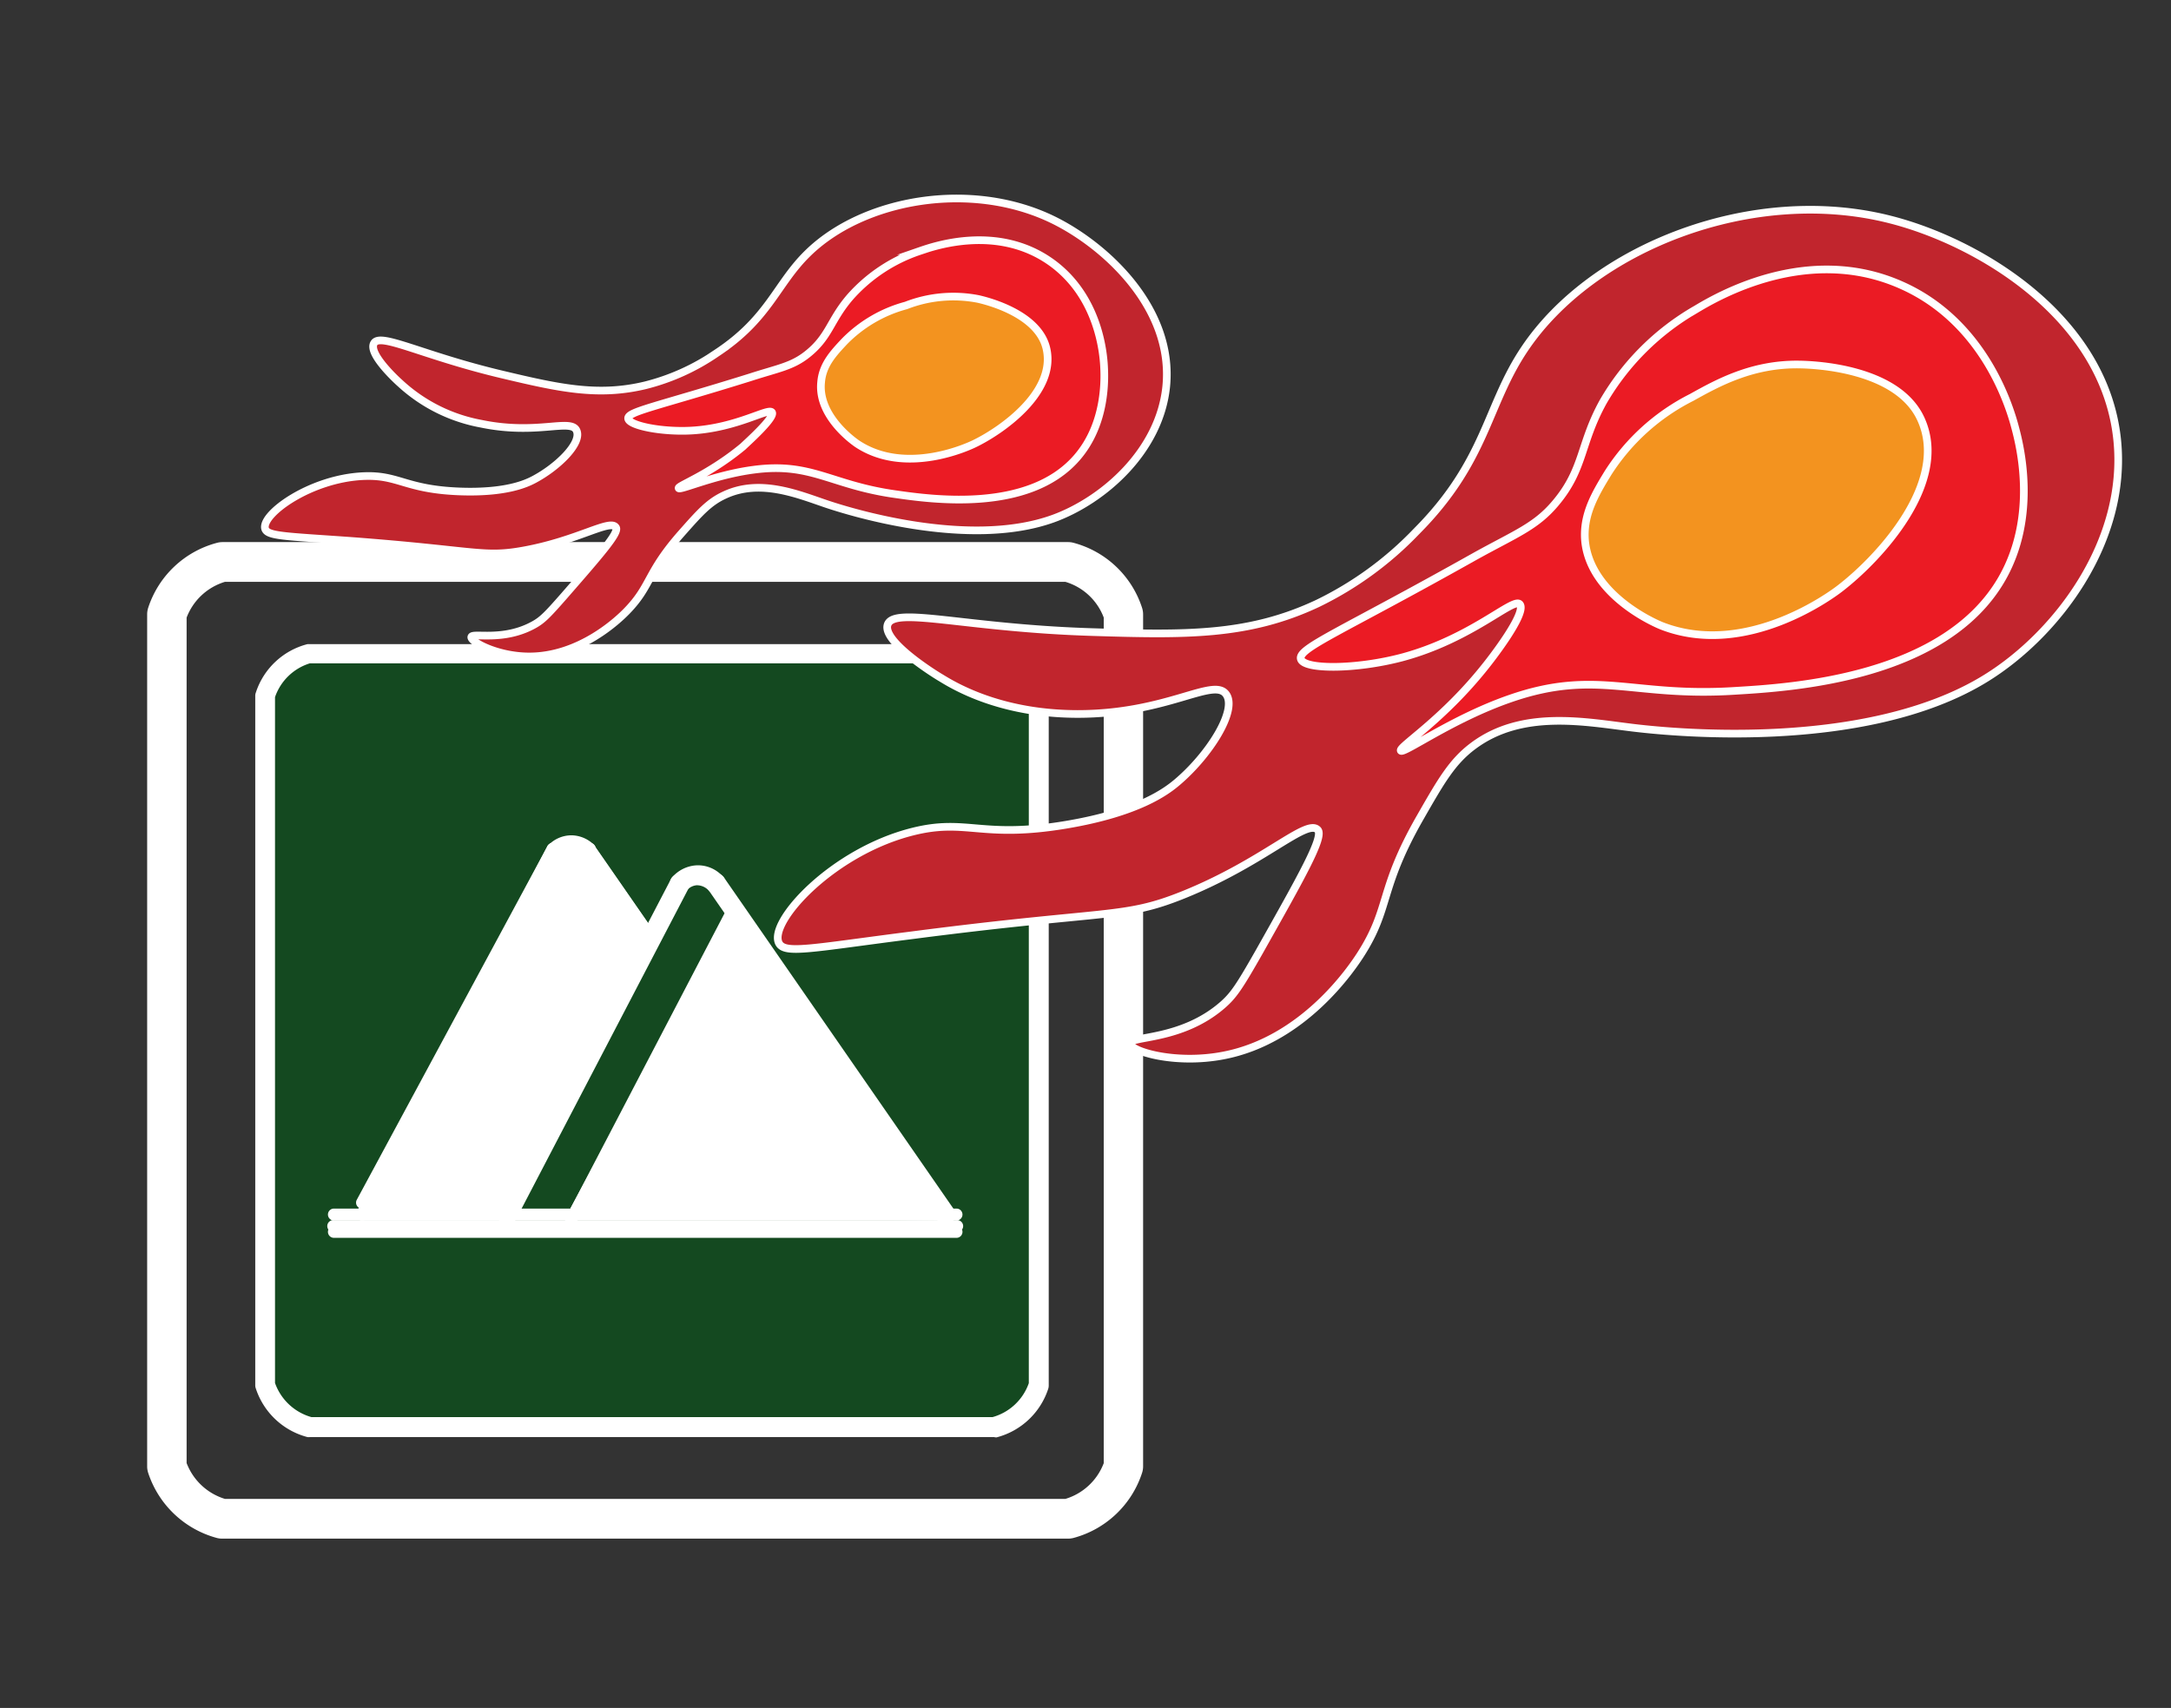 <svg id="Capa_1" data-name="Capa 1" xmlns="http://www.w3.org/2000/svg" viewBox="0 0 283.4 222.97"><rect x="0" y="0" width="283.4" height="222.97" fill="#333333" stroke="none"/><defs><style>.cls-1{fill:#144920;}.cls-2{fill:#fff;}.cls-3{fill:#c1252d;}.cls-3,.cls-4,.cls-5{stroke:#fff;stroke-miterlimit:10;}.cls-4{fill:#eb1b24;}.cls-5{fill:#f3931f;}</style></defs><title>leyendas 2 del mapa</title><g id="LWPOLYLINE"><path class="cls-1" d="M40.47,186.32a8.43,8.43,0,0,1-5.85-5.51v-90a8.34,8.34,0,0,1,5.85-5.5h89.29a8.33,8.33,0,0,1,5.84,5.5v90a8.42,8.42,0,0,1-5.84,5.51Z"/><path class="cls-2" d="M129.76,187.61H40.46a1.24,1.24,0,0,1-.33,0,9.66,9.66,0,0,1-6.74-6.36,1.12,1.12,0,0,1-.07-.4v-90a1.14,1.14,0,0,1,.07-.41,9.59,9.59,0,0,1,6.75-6.35l89.62,0a9.61,9.61,0,0,1,7.08,6.39,1.4,1.4,0,0,1,.06.41v90a1.39,1.39,0,0,1-.06.4,9.64,9.64,0,0,1-6.75,6.36A1.24,1.24,0,0,1,129.76,187.61ZM40.64,185h88.94a7,7,0,0,0,4.72-4.43V91.05a7.09,7.09,0,0,0-4.86-4.45l-89,0a7,7,0,0,0-4.54,4.41v89.54A7.08,7.08,0,0,0,40.64,185Z"/></g><g id="LWPOLYLINE-2" data-name="LWPOLYLINE"><path class="cls-2" d="M139.44,200.87H29a3,3,0,0,1-.66-.08,13,13,0,0,1-9-8.52,2.75,2.75,0,0,1-.13-.81V80.18a2.87,2.87,0,0,1,.13-.82,12.91,12.91,0,0,1,9.05-8.51,2.82,2.82,0,0,1,.65-.08H139.44a2.82,2.82,0,0,1,.65.08,12.89,12.89,0,0,1,9,8.52,2.8,2.8,0,0,1,.13.81V191.46a2.75,2.75,0,0,1-.13.81,12.93,12.93,0,0,1-9,8.52A3,3,0,0,1,139.44,200.87ZM29.36,195.68H139.08a7.74,7.74,0,0,0,5-4.66V80.62a7.7,7.7,0,0,0-5-4.66H29.36a7.75,7.75,0,0,0-5,4.67V191A7.79,7.79,0,0,0,29.36,195.68Z"/></g><g id="LINE"><path class="cls-2" d="M47.26,159.34a.74.74,0,0,1-.36-.09.78.78,0,0,1-.33-1.05l24.89-47.74a.8.8,0,0,1,1.05-.33.78.78,0,0,1,.33,1.05L48,158.92A.77.77,0,0,1,47.26,159.34Z"/></g><g id="LINE-2" data-name="LINE"><path class="cls-2" d="M47.26,157.79a.69.69,0,0,1-.37-.1.78.78,0,0,1-.32-1.05l24.9-46.19a.77.77,0,0,1,.68-.4h4.76a.78.78,0,1,1,0,1.55H72.62L47.94,157.38A.77.77,0,0,1,47.26,157.79Z"/></g><g id="LINE-3" data-name="LINE"><path class="cls-2" d="M66.22,159.34a.8.8,0,0,1-.36-.09.78.78,0,0,1-.33-1.05L84.1,122.56l-7.82-11.29a.76.76,0,0,1-.15-.45.78.78,0,0,1,1.42-.44l8.1,11.68h0a.72.72,0,0,1,.12.53h0v.07h0a1,1,0,0,1-.07.18l-18.79,36A.76.76,0,0,1,66.22,159.34Z"/></g><g id="LINE-4" data-name="LINE"><path class="cls-2" d="M66.22,159.86a1.3,1.3,0,0,1-1.15-1.9l22.51-43.19a1.3,1.3,0,0,1,2.31,1.2L67.37,159.16A1.3,1.3,0,0,1,66.22,159.86Z"/></g><g id="LINE-5" data-name="LINE"><path class="cls-2" d="M74.53,160.07a.74.74,0,0,1-.36-.09.78.78,0,0,1-.33-1l21.22-40.67a.78.78,0,1,1,1.38.72L75.22,159.65A.78.78,0,0,1,74.53,160.07Z"/></g><g id="LINE-6" data-name="LINE"><path class="cls-2" d="M88.73,116.67a1.32,1.32,0,0,1-.85-.32,1.3,1.3,0,0,1-.12-1.84,4.55,4.55,0,0,1,3-1.53,4.34,4.34,0,0,1,3.68,1.54,1.31,1.31,0,0,1-.14,1.83,1.28,1.28,0,0,1-1.83-.14,2.1,2.1,0,0,0-1.52-.64,1.88,1.88,0,0,0-1.28.66A1.32,1.32,0,0,1,88.73,116.67Z"/></g><g id="LINE-7" data-name="LINE"><path class="cls-2" d="M123.42,159.86a1.31,1.31,0,0,1-1.07-.56L92.43,116.11a1.3,1.3,0,1,1,2.13-1.48l29.92,43.19a1.29,1.29,0,0,1-.32,1.81A1.34,1.34,0,0,1,123.42,159.86Z"/></g><g id="LINE-8" data-name="LINE"><path class="cls-2" d="M124.86,159.34H43.59a.78.78,0,1,1,0-1.56h81.27a.78.78,0,1,1,0,1.56Z"/></g><g id="LINE-9" data-name="LINE"><path class="cls-2" d="M124.86,160.84H43.59a.78.78,0,1,1,0-1.55h81.27a.78.78,0,1,1,0,1.55Z"/></g><g id="LINE-10" data-name="LINE"><path class="cls-2" d="M124.86,161.6H43.59a.78.78,0,1,1,0-1.56h81.27a.78.78,0,1,1,0,1.56Z"/></g><path class="cls-2" d="M72.15,110.82a3.35,3.35,0,0,1,4.76,0L85,122.51h0l-18.79,36h-19"/><path class="cls-2" d="M66.22,159.34h-19a.78.78,0,1,1,0-1.56H65.75L84.1,122.57l-7.82-11.3a2.79,2.79,0,0,0-1.7-.66h0a2.69,2.69,0,0,0-1.83.76.78.78,0,0,1-1.1-1.1,4.2,4.2,0,0,1,2.93-1.22h.08a4.28,4.28,0,0,1,2.86,1.22l8.18,11.8a.75.75,0,0,1,0,.8l-18.79,36A.77.77,0,0,1,66.22,159.34Z"/><polyline class="cls-2" points="123.07 158.06 96.14 119.19 96.14 119.19 75.17 158.06 75.17 158.06 123.07 158.56"/><path class="cls-2" d="M123.07,159.34h0l-47.91-.5a.78.78,0,0,1-.67-1.15l21-38.87a.79.79,0,0,1,.64-.4.87.87,0,0,1,.69.33l26.93,38.87a10.44,10.44,0,0,0,.15.95A.79.79,0,0,1,123.07,159.34Zm-46.6-2.05,45.45.48-25.7-37.09Z"/><path class="cls-3" d="M213.12,95c3.69.45,30.12,3.45,46.14-6.47,9.23-5.71,18.5-17.88,17.11-31.16-1.68-16.06-18.1-25.76-29.55-28.69-18-4.63-38.93,3.61-47.82,16.9-5,7.45-4.92,14.58-14.1,23.8A44.9,44.9,0,0,1,172,78.78c-9.06,4.27-17.29,4.11-29.36,3.74-16.56-.5-25.88-3.38-26.76-1-.82,2.2,6.36,6.64,7,7,2.43,1.51,8.34,4.68,17.79,4.69,11.74,0,17.72-4.83,19.38-2.58,1.53,2.08-2.21,8-6.49,11.58-1.36,1.13-5,3.88-14.33,5.45-11.13,1.88-13-.86-20.05.9-10.49,2.61-18.83,11.75-17.52,14.53.73,1.53,4.16.69,17.46-1,25.72-3.34,27.48-2.11,35.3-5.25,10.57-4.25,16.12-10,17.59-8.51.86.89-2,5.93-7.67,16-2.57,4.52-3.33,5.64-4.77,6.89-5.37,4.67-12.06,4-12.05,5s5.81,2.8,12.16,1.58c10.53-2,16.8-11.44,17.89-13.12,4-6.21,2.38-8.48,7.84-18,2.73-4.77,4.17-7.27,6.91-9.31C198.73,92.59,207,94.26,213.12,95Z"/><path class="cls-4" d="M182.86,98c.31.49,6.69-4.18,14.31-6.81,11.25-3.89,15.93-.14,29.31-1,7.38-.44,27.45-1.64,34.88-14.7,4.69-8.23,2.27-17.51,1.71-19.62C262.34,53.06,259,42,248.19,37.22c-12.31-5.47-24.17,1.59-26.81,3.17a33,33,0,0,0-12.07,12c-3.09,5.55-2.47,8.8-6.25,13.29-2.57,3.07-5.2,4-10.5,6.94-17.6,9.89-23.13,12-22.75,13.41s7.19,1.39,13.2-.2c9.09-2.43,14.55-7.89,15.38-6.95,1,1.14-4,7.5-4.41,8C188.36,94,182.57,97.49,182.86,98Z"/><path class="cls-5" d="M216.93,81.71c11.07,4.31,22.41-4.2,23.4-5,5-3.89,14.11-13.66,10.48-21.87-3-6.89-14.28-7.22-15.79-7.25-6.23-.14-10.81,2.41-14.19,4.29a27.79,27.79,0,0,0-10.9,9.83c-1.66,2.72-3.38,5.54-3,9.08C207.75,77.83,216.21,81.43,216.93,81.71Z"/><path class="cls-3" d="M107.87,65.79c2.25.76,18.38,6,29.66,1.9,6.5-2.38,13.86-8.79,14.71-17.26,1-10.25-8-18.42-14.77-21.73-10.67-5.21-24.79-2.76-32.06,4.4-4.08,4-5,8.47-11.87,13a28.69,28.69,0,0,1-9.29,4.2c-6.22,1.5-11.34.34-18.83-1.44-10.28-2.45-15.73-5.45-16.59-4.07s3.12,5,3.48,5.31a21.25,21.25,0,0,0,10.51,5.22c7.33,1.52,11.69-.74,12.44.88s-2.42,4.74-5.55,6.4c-1,.53-3.64,1.77-9.65,1.56-7.2-.26-8-2.21-12.64-2C40.53,62.47,34.14,67.1,34.6,69c.26,1,2.51,1,11,1.6,16.5,1.23,17.44,2.23,22.73,1.27,7.15-1.29,11.36-4.19,12.08-3,.43.67-2,3.45-6.84,9-2.19,2.5-2.81,3.1-3.87,3.69-4,2.23-8,1-8.17,1.59s3.26,2.5,7.39,2.55c6.84.09,12-5,12.87-5.89,3.29-3.37,2.58-5,7.21-10.23,2.32-2.62,3.54-4,5.52-4.92C99.19,62.43,104.17,64.54,107.87,65.79Z"/><path class="cls-4" d="M88.59,63.73c.13.35,4.72-1.75,9.82-2.41,7.53-1,10,2,18.43,3.19,4.67.67,17.36,2.5,23.68-4.7,4-4.54,3.67-10.64,3.6-12-.1-1.85-.76-9.17-6.9-13.57-7-5-15.3-2.11-17.15-1.47a21,21,0,0,0-9.09,6c-2.65,3.07-2.68,5.18-5.62,7.5-2,1.58-3.76,1.8-7.46,3C85.63,53.1,81.9,53.73,82,54.64s4.31,1.79,8.27,1.57c6-.34,10.11-3.06,10.51-2.36S97.28,58,97,58.29C92.53,62,88.46,63.41,88.59,63.73Z"/><path class="cls-5" d="M112,58c6.35,4.11,14.53.26,15.25-.1,3.65-1.78,10.58-6.71,9.37-12.31-1-4.7-8-6.35-8.94-6.56a17,17,0,0,0-9.41.85,17.66,17.66,0,0,0-8.08,4.74c-1.38,1.48-2.82,3-3,5.28C106.73,54.37,111.55,57.71,112,58Z"/></svg>